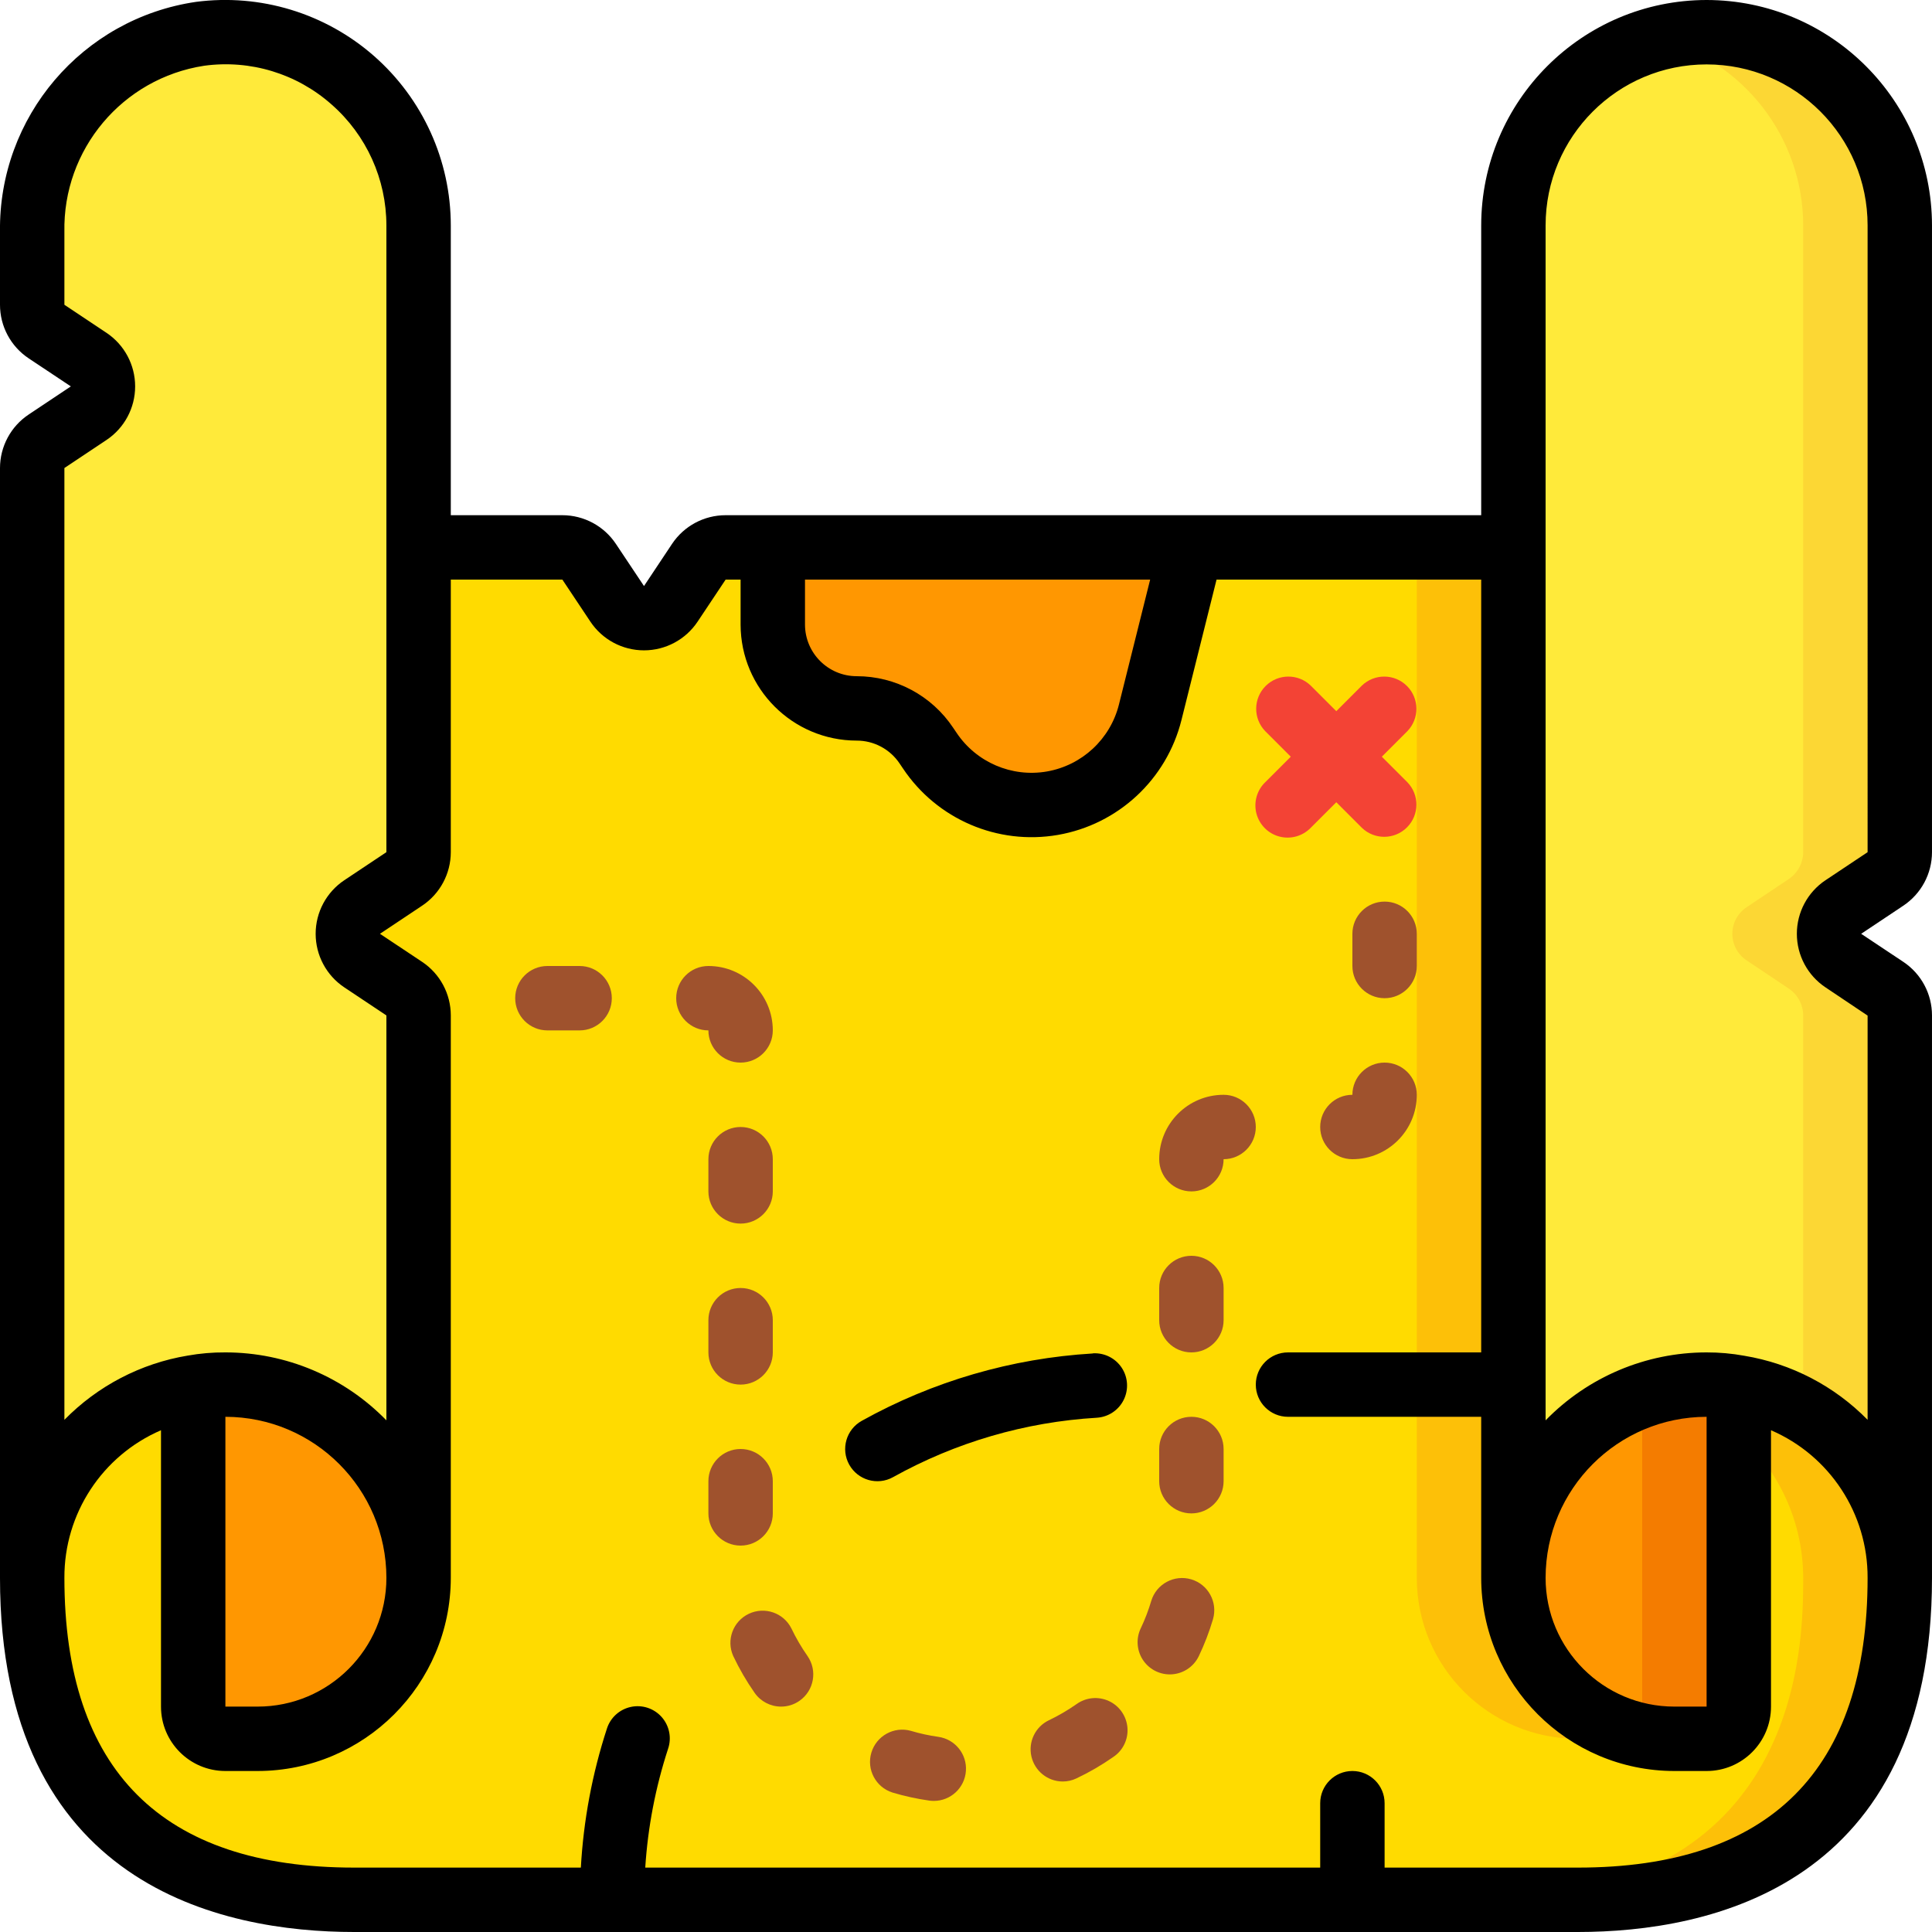 <svg height="512" viewBox="0 0 60 60" width="512" xmlns="http://www.w3.org/2000/svg"><g id="Page-1" fill="none" fill-rule="evenodd"><g id="021---Treasure-Map" fill-rule="nonzero" transform="translate(-1 -1)"><path id="Shape" d="m14 8v19.46c-.001.337-.169.652-.45.84l-1.3.87c-.281.183-.45.495-.45.83s.169.647.45.83l1.3.87c.281.188.449.503.45.84v17.46c0-3.314-2.686-6-6-6-.335-.001-.67.029-1 .09-2.887.484-5.001 2.983-5 5.91v-34.46c.001-.337.169-.652.45-.84l1.3-.87c.281-.183.45-.495.45-.83s-.169-.647-.45-.83l-1.3-.87c-.281-.188-.449-.503-.45-.84v-2.25c-.042-3.065 2.18-5.693 5.21-6.16 1.714-.226 3.442.298 4.742 1.438 1.3 1.139 2.046 2.784 2.048 4.512z" fill="#ffea3a"/><path id="Shape" d="m58.25 29.17c-.281.183-.45.495-.45.83s.169.647.45.83l1.3.87c.281.188.449.503.45.84l0 17.46c.001-2.927-2.113-5.426-5-5.91-.33-.061-.665-.091-1-.09-3.314 0-6 2.686-6 6v-42c0-3.314 2.686-6 6-6s6 2.686 6 6v19.46c-.001.337-.169.652-.45.84z" fill="#ffea3a"/><path id="Shape" d="m59.55 28.3c.281-.188.449-.503.45-.84v-19.46c.006-1.857-.852-3.612-2.321-4.748-1.469-1.136-3.383-1.525-5.179-1.052 2.646.683 4.496 3.068 4.5 5.8v19.46c-.001.337-.169.652-.45.84l-1.3.87c-.281.183-.45.495-.45.83s.169.647.45.83l1.3.87c.281.188.449.503.45.84v12.268c1.857 1.069 3.001 3.049 3 5.192l-0-17.46c-.001-.337-.169-.652-.45-.84l-1.3-.87c-.281-.183-.45-.495-.45-.83s.169-.647.45-.83z" fill="#fcd734"/><path id="Shape" d="m55 44.09v9.91c0 .552-.448 1-1 1h-1c-2.761 0-5-2.239-5-5 0-3.314 2.686-6 6-6 .335-.001.67.029 1 .09z" fill="#ff9701"/><path id="Shape" d="m54 44c-.682.001-1.358.12-2 .35v9.65c-.005.307-.153.595-.4.777.453.141.925.216 1.4.223h1c.552 0 1-.448 1-1v-9.91c-.33-.061-.665-.091-1-.09z" fill="#f47c00"/><path id="Shape" d="m14 50c0 2.761-2.239 5-5 5h-1c-.552 0-1-.448-1-1v-9.91c.33-.061.665-.091 1-.09 3.314 0 6 2.686 6 6z" fill="#ff9701"/><path id="Shape" d="m60 50c0 2 0 10-10 10h-38c-10 0-10-8-10-10-.001-2.927 2.113-5.426 5-5.91v9.91c0 .552.448 1 1 1h1c2.761 0 5-2.239 5-5v-17.46c-.001-.337-.169-.652-.45-.84l-1.3-.87c-.281-.183-.45-.495-.45-.83s.169-.647.45-.83l1.3-.87c.281-.188.449-.503.45-.84v-9.46h4.46c.337.001.652.169.84.45l.87 1.3c.183.281.495.45.83.45s.647-.169.83-.45l.87-1.3c.188-.281.503-.449.84-.45h24.46v32c0 2.761 2.239 5 5 5h1c.552 0 1-.448 1-1v-9.91c2.887.484 5.001 2.983 5 5.91z" fill="#ffdb00"/><path id="Shape" d="m50 55h1c.219-.005.43-.084.6-.223-2.128-.616-3.594-2.562-3.6-4.777v-32h-3v32c0 2.761 2.239 5 5 5z" fill="#fdc008"/><path id="Shape" d="m55 44.09v1.461c1.27 1.13 1.998 2.749 2 4.449 0 2 0 10-10 10h3c10 0 10-8 10-10 .001-2.927-2.113-5.426-5-5.91z" fill="#fdc008"/><path id="Shape" d="m25 18v2.394c0 .691.275 1.354.763 1.843s1.152.763 1.843.763c.871 0 1.685.435 2.168 1.16l.1.148c.704 1.056 1.889 1.691 3.159 1.692 1.743-0 3.263-1.187 3.686-2.878l1.281-5.122z" fill="#ff9701"/><path id="Shape" d="m43.914 24.5.793-.793c.379-.392.374-1.016-.012-1.402s-1.009-.391-1.402-.012l-.793.793-.793-.793c-.392-.379-1.016-.374-1.402.012s-.391 1.009-.012 1.402l.793.793-.793.793c-.26.251-.364.623-.273.973.092.35.365.623.714.714.35.092.721-.013.973-.273l.793-.793.793.793c.392.379 1.016.374 1.402-.012s.391-1.009.012-1.402z" fill="#f34335"/><g fill="#9f522d"><path id="Shape" d="m19 33h-1c-.552 0-1-.448-1-1s.448-1 1-1h1c.552 0 1 .448 1 1s-.448 1-1 1z"/><path id="Shape" d="m24 39c-.552 0-1-.448-1-1v-1c0-.552.448-1 1-1s1 .448 1 1v1c0 .552-.448 1-1 1z"/><path id="Shape" d="m24 44c-.552 0-1-.448-1-1v-1c0-.552.448-1 1-1s1 .448 1 1v1c0 .552-.448 1-1 1z"/><path id="Shape" d="m24 49c-.552 0-1-.448-1-1v-1c0-.552.448-1 1-1s1 .448 1 1v1c0 .552-.448 1-1 1z"/><path id="Shape" d="m44 32c-.552 0-1-.448-1-1v-1c0-.552.448-1 1-1s1 .448 1 1v1c0 .552-.448 1-1 1z"/><path id="Shape" d="m38 43c-.552 0-1-.448-1-1v-1c0-.552.448-1 1-1s1 .448 1 1v1c0 .552-.448 1-1 1z"/><path id="Shape" d="m38 48c-.552 0-1-.448-1-1v-1c0-.552.448-1 1-1s1 .448 1 1v1c0 .552-.448 1-1 1z"/><path id="Shape" d="m25.256 54c-.327 0-.634-.16-.821-.428-.253-.362-.475-.744-.664-1.143-.222-.496-.007-1.078.484-1.311.491-.233 1.078-.032 1.322.453.143.299.31.585.5.857.316.453.205 1.076-.248 1.392-.168.118-.368.181-.573.18z"/><path id="Shape" d="m30 56.929c-.048 0-.096-.003-.143-.01-.387-.055-.769-.139-1.144-.251-.518-.167-.808-.717-.652-1.238.156-.521.7-.823 1.224-.678.28.084.566.146.856.187.52.074.894.537.856 1.061-.037.524-.473.929-.997.929z"/><path id="Shape" d="m34 56.326c-.465-.003-.866-.326-.969-.78-.102-.453.121-.918.54-1.12.299-.143.585-.31.857-.5.293-.213.678-.251 1.007-.1.329.151.55.469.579.83s-.14.709-.442.91c-.362.253-.744.475-1.143.664-.134.064-.281.097-.429.096z"/><path id="Shape" d="m37.326 53c-.342-.001-.66-.177-.843-.467-.182-.29-.204-.653-.057-.962.132-.276.241-.563.328-.856.16-.526.715-.823 1.241-.667s.828.709.676 1.237c-.116.392-.263.775-.439 1.144-.166.35-.519.572-.906.571z"/><path id="Shape" d="m38 38c-.552 0-1-.448-1-1 0-1.105.895-2 2-2 .552 0 1 .448 1 1s-.448 1-1 1c0 .552-.448 1-1 1z"/><path id="Shape" d="m24 34c-.552 0-1-.448-1-1-.552 0-1-.448-1-1s.448-1 1-1c1.105 0 2 .895 2 2 0 .552-.448 1-1 1z"/><path id="Shape" d="m43 37c-.552 0-1-.448-1-1s.448-1 1-1c0-.552.448-1 1-1s1 .448 1 1c0 1.105-.895 2-2 2z"/></g><path id="Shape" d="m54 1c-3.864.004-6.996 3.136-7 7v9h-23.465c-.669 0-1.293.334-1.664.891l-.871 1.309-.871-1.306c-.37-.558-.995-.893-1.664-.894h-3.465v-9c-.001-2.015-.871-3.932-2.386-5.262-1.515-1.329-3.529-1.941-5.527-1.68-3.535.518-6.138 3.576-6.087 7.148v2.259c0.0.669.334 1.293.891 1.664l1.309.871-1.306.871c-.558.37-.893.995-.894 1.664v34.465c0 9.571 6.892 11 11 11h38c4.108 0 11-1.429 11-11v-17.465c-0-.669-.334-1.293-.891-1.664l-1.309-.871 1.306-.871c.559-.371.895-.998.894-1.669v-19.46c-.004-3.864-3.136-6.996-7-7zm-28 18h10.719l-.969 3.879c-.269 1.075-1.147 1.89-2.238 2.08-1.092.189-2.193-.284-2.808-1.206l-.1-.148c-.668-1.004-1.794-1.606-3-1.605-.884-.002-1.6-.716-1.604-1.6zm-23-3.465 1.307-.871c.556-.371.89-.995.89-1.664s-.334-1.293-.89-1.664l-1.307-.871v-2.259c-.053-2.566 1.803-4.774 4.34-5.164 1.433-.196 2.879.244 3.96 1.205 1.08.949 1.699 2.316 1.7 3.753v19.465l-1.307.871c-.556.371-.89.995-.89 1.664s.334 1.293.89 1.664l1.307.871v12.575c-1.314-1.349-3.117-2.11-5-2.11-.394-.003-.787.031-1.174.1-1.454.242-2.794.941-3.826 1.994zm10 34.465c0 2.209-1.791 4-4 4h-1v-9c2.76.003 4.997 2.24 5 5zm37 9h-6v-2c0-.552-.448-1-1-1s-1 .448-1 1v2h-20.961c.08-1.254.318-2.493.708-3.688.117-.341.041-.718-.198-.988-.239-.269-.605-.39-.957-.314-.352.075-.637.334-.745.678-.455 1.396-.726 2.846-.808 4.312h-7.039c-5.972 0-9-3.028-9-9-.008-1.991 1.173-3.794 3-4.583v8.583c0 1.105.895 2 2 2h1c3.312-.003 5.997-2.688 6-6v-17.465c-0-.669-.334-1.293-.891-1.664l-1.309-.871 1.306-.871c.558-.37.893-.995.894-1.664v-8.465h3.465l.871 1.307c.371.556.995.89 1.664.89s1.293-.334 1.664-.89l.871-1.307h.465v1.4c.005 1.988 1.617 3.598 3.605 3.6.537-.001 1.039.268 1.336.715l.1.148c1.054 1.58 2.941 2.39 4.813 2.066 1.872-.325 3.376-1.723 3.837-3.566l1.09-4.363h8.219v24h-6c-.552 0-1 .448-1 1s.448 1 1 1h6v5c.003 3.312 2.688 5.997 6 6h1c1.105 0 2-.895 2-2v-8.583c1.827.789 3.008 2.592 3 4.583 0 5.972-3.028 9-9 9zm-1-9c.003-2.76 2.24-4.997 5-5v9h-1c-2.209 0-4-1.791-4-4zm10-22.535-1.307.871c-.556.371-.89.995-.89 1.664s.334 1.293.89 1.664l1.307.876v12.554c-1.032-1.052-2.372-1.748-3.826-1.989-.387-.071-.78-.106-1.174-.105-1.883-0-3.686.761-5 2.11v-37.11c0-2.761 2.239-5 5-5s5 2.239 5 5z" fill="#000"/><path id="Shape" d="m34.938 43.033c-2.518.15-4.971.865-7.175 2.092-.483.268-.658.877-.39 1.36.268.483.877.658 1.36.39 1.944-1.083 4.107-1.714 6.329-1.846.357-.022.676-.233.835-.554.159-.32.136-.702-.062-1-.198-.298-.54-.468-.897-.446z" fill="#000"/></g></g></svg>
